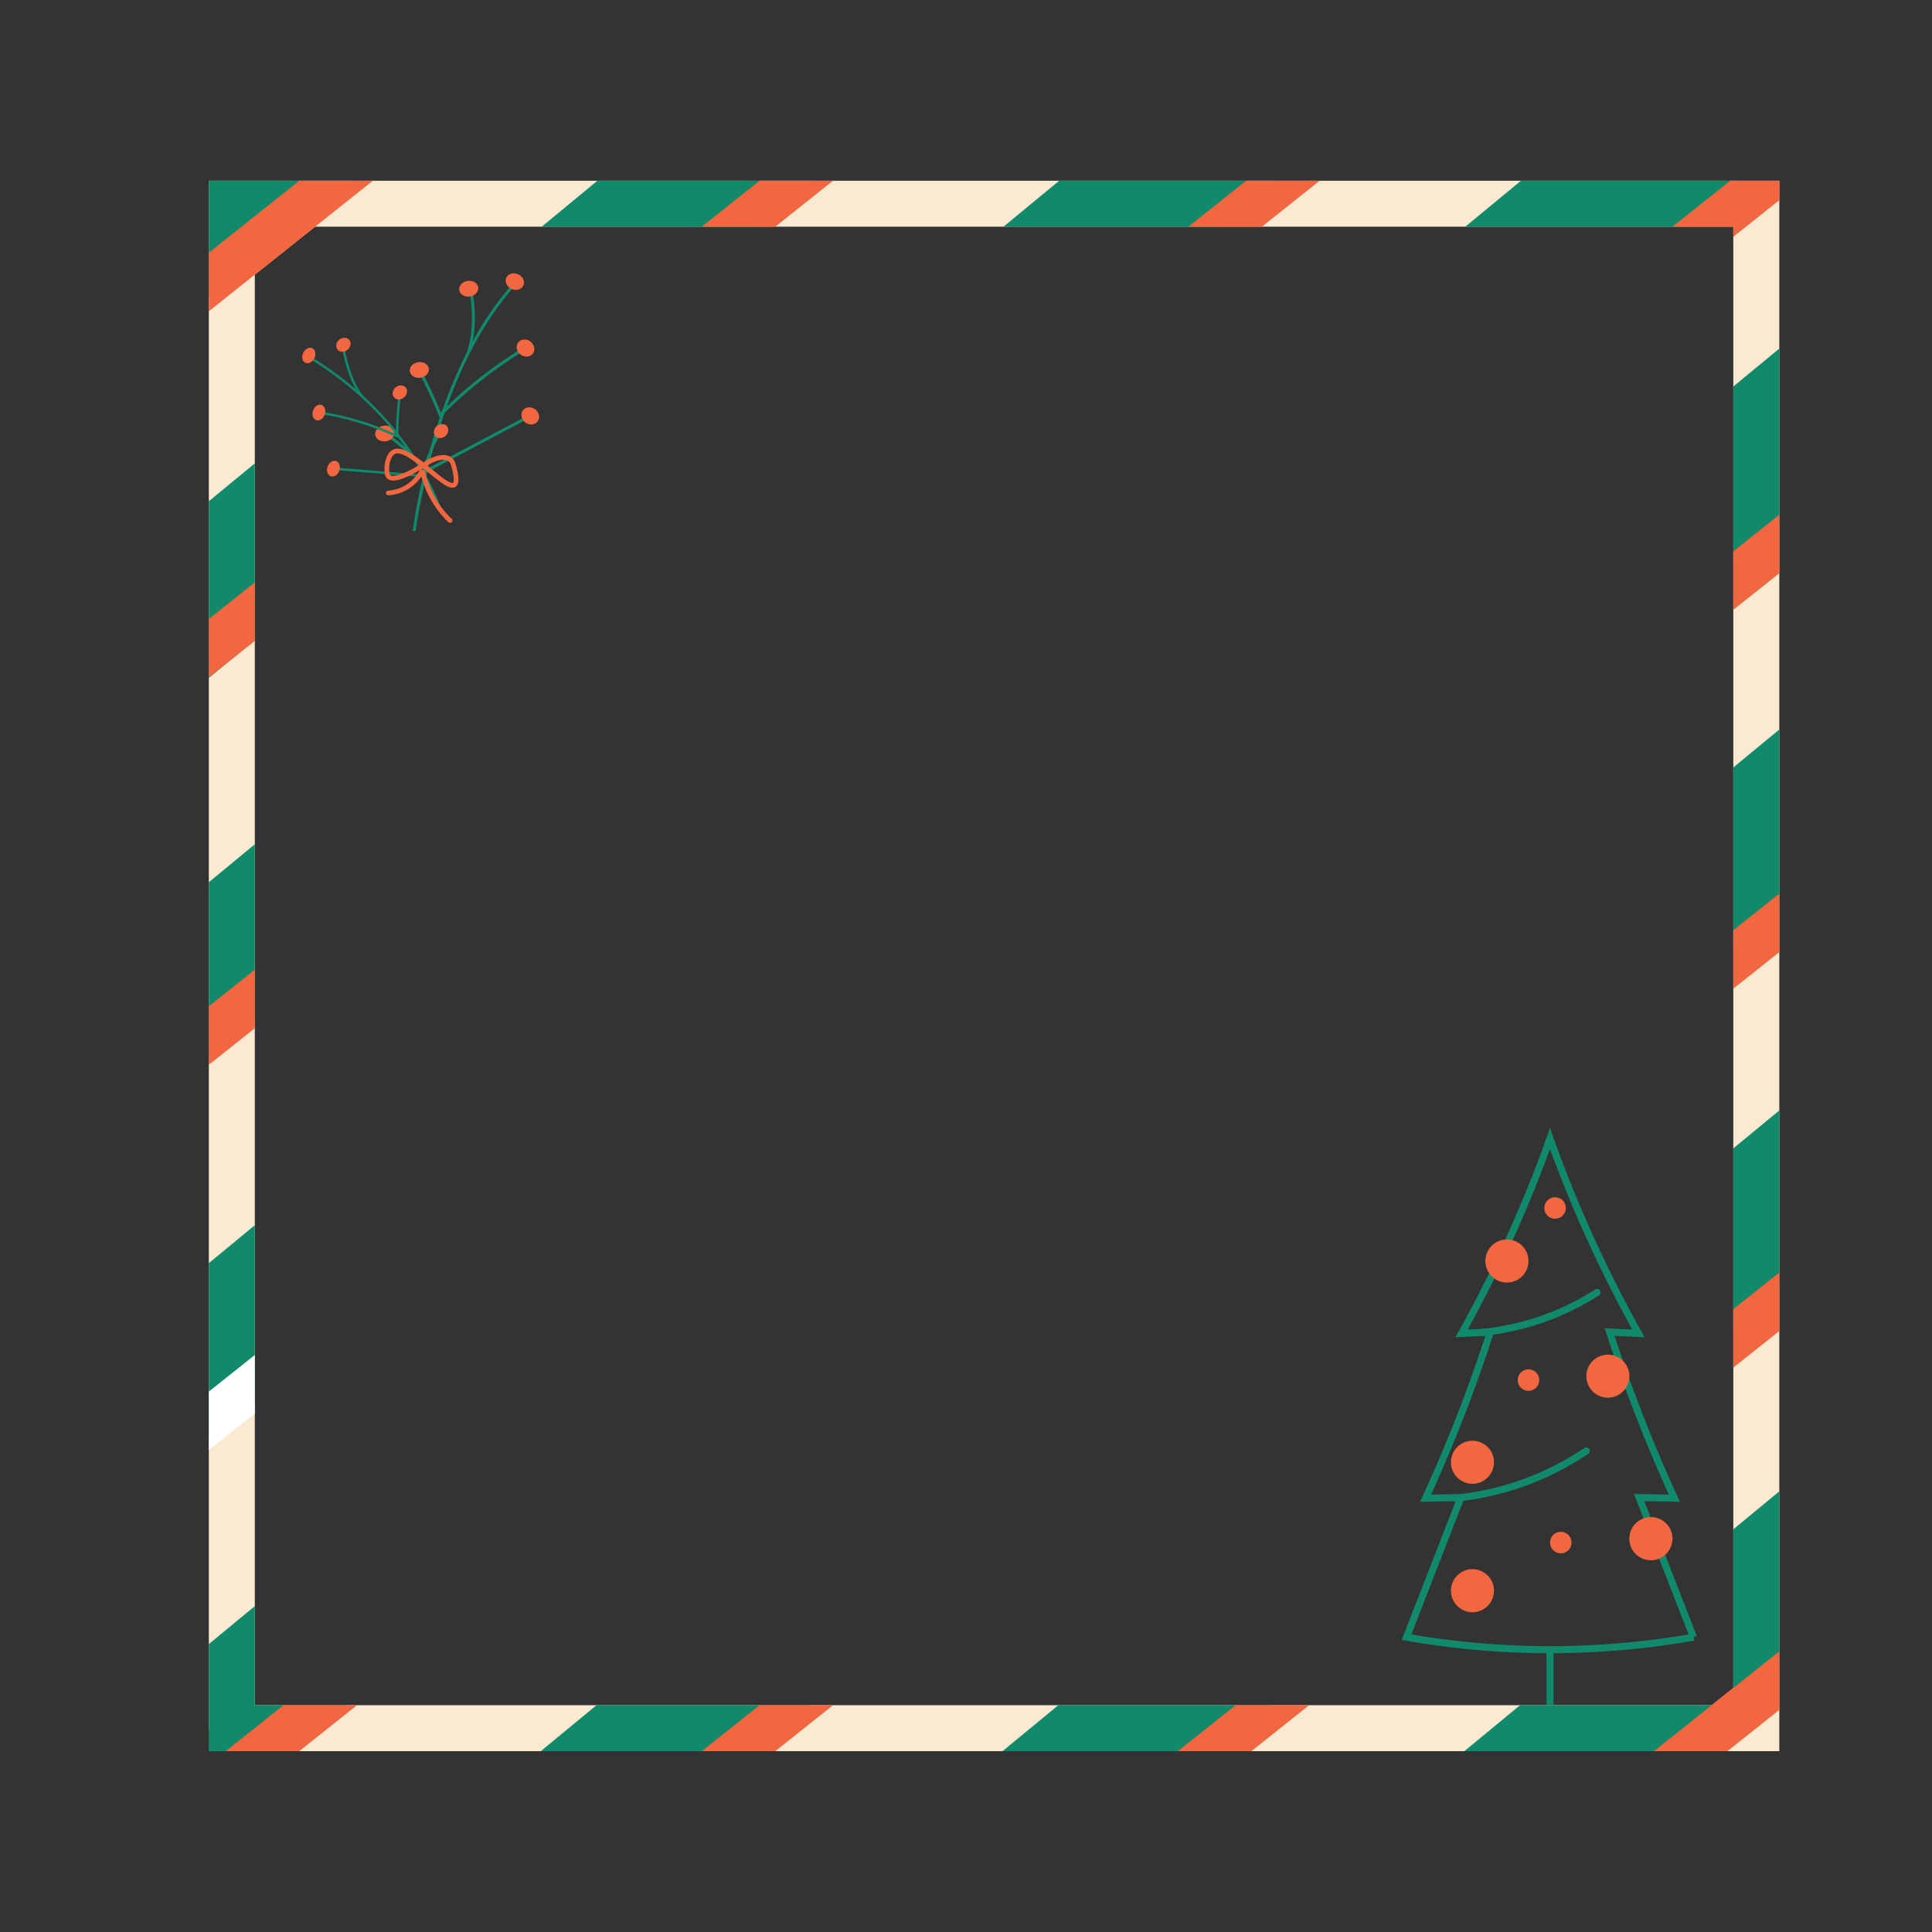 <svg xmlns="http://www.w3.org/2000/svg" viewBox="0 0 2000 2000" width="300" height="300" fill="none"><rect x="0" y="0" width="2000" height="2000" fill="#333333" stroke="none"/><defs><style>.cls-5ne4{fill:#f2673f}.cls-5ne5,.cls-5ne7,.cls-5ne8{fill:none;stroke-miterlimit:10;stroke:#108a6a}.cls-5ne5{stroke-width:7.29px}.cls-5ne7{stroke-width:3.1px}.cls-5ne8{stroke-width:2.52px}</style></defs><g id="\u0421\u043B\u043E\u0439_8" data-name="\u0421\u043B\u043E\u0439 8"><path d="M216.18 187.08V1790.7l17.95 21.75.28.35h1607.52V187.08Zm1578.13 1560.36L1772 1765.2H263.79V284.32l62.38-49.64h1468.14Z" style="fill:#fce9d2"/><path d="M362.13 187.08 216.18 307.46V187.08zm-98.34 292.56v182.91l-31.55 26.02-16.06 13.25V518.91zm576.39-292.56-57.7 47.6H560.76l57.7-47.6zM263.79 873.99v182.89l-47.61 39.27V913.27zm1054.42-686.91-57.71 47.6h-221.72l57.71-47.6zM263.79 1268.33v182.89l-47.61 39.27V1307.6zM1796.24 187.08l-57.7 47.6h-221.71l57.71-47.6zM361.18 1765.2l-57.71 47.6h-69.78c-5.85 0-11.72.08-17.57.12 0-7.32 0-14.9.06-22.22q.09-44.39 0-88.77l47.61-39.28v102.55ZM1841.93 360.84v182.9l-47.62 39.27v-182.9zM839.24 1765.2l-57.71 47.6H559.81l57.71-47.6zM1841.93 755.19v182.88l-47.62 39.27V794.46zM1317.26 1765.2l-57.7 47.6h-221.72l57.7-47.6zm524.67-615.68v182.89l-47.62 39.28v-182.9zm0 394.34v182.88l-104.34 86.06h-221.71l57.71-47.6h198.39l22.33-17.76v-164.31z" style="fill:#108a6a"/><path d="M263.79 1402.68v60.54l-47.61 37.9v-60.54z" style="fill:#fff"/><path d="M1841.93 187.08v20.15l-47.62 37.89v-10.44h-62.96l59.81-47.6zM369.57 1765.2l-59.8 47.6h-76.08l.44-.35 59.37-47.25zM1841.93 532.85v60.56l-47.62 37.89v-60.56zM862.4 1765.2l-59.81 47.6h-76.07l59.81-47.6zm979.53-840.12v60.54l-47.62 37.89v-60.54zm-486.71 840.12-59.8 47.6h-76.07l59.81-47.6zm486.71-447.9v60.55l-47.62 37.89v-60.54zm0 392.24v60.53l-53.69 42.73h-76.07l59.81-47.6 22.33-17.76zM263.79 1003.86v60.54l-47.61 37.89v-60.54zm1102.33-816.78-59.81 47.6h-76.07l59.8-47.6zM263.79 602.91v60.55l-31.55 25.11-16.06 12.78v-60.54zm598.56-415.83-59.81 47.6h-76.07l59.8-47.6zm-476.37 0-59.81 47.6-62.38 49.64-47.61 37.9v-60.56l93.7-74.58z" class="cls-5ne4"/><path d="M1753.06 1694.81a858.9 858.9 0 0 1-297 0q28.08-72.24 56.2-144.46h-1.22l-35.26.56q16.44-35.78 32-74.71c13.38-33.57 24.94-66.07 35-97.26q-14.88.7-29.76 1.43 15.8-28.41 31.12-59.27 9.16-18.51 18-37.9c1.26-2.73 2.5-5.45 3.72-8.19 15-33.46 27.77-65.68 38.69-96.41 10.92 30.73 23.7 63 38.7 96.41 16.81 37.52 34.66 72.67 52.84 105.36q-14.89-.73-29.78-1.43 4.14 12.86 8.65 26 4.76 14 10 28.33 7.72 21.12 16.35 42.9c10.32 25.94 21 50.86 32 74.71l-36.48-.58 8 20.56q8 20.44 15.91 40.88 16.15 41.57 32.32 83.07Z" class="cls-5ne5"/><path d="M1533.15 1379.42a268 268 0 0 0 120.17-41.55m-146.08 212.91a291.3 291.3 0 0 0 86-22.14 296.7 296.7 0 0 0 48.86-26.67" style="fill:none;stroke-miterlimit:10;stroke:#108a6a;stroke-width:7.29px;stroke-linecap:round"/><path d="M1582.27 1305.4a22.3 22.3 0 1 1-22.29-22.3 20 20 0 0 1 2.19.12 22.3 22.3 0 0 1 20.1 22.18m104.45 119.25A22.26 22.26 0 1 1 1675 1405a22.35 22.35 0 0 1 11.72 19.65" class="cls-5ne4"/><circle cx="1524.28" cy="1513.73" r="22.3" class="cls-5ne4"/><circle cx="1582.28" cy="1428.67" r="11.15" class="cls-5ne4"/><circle cx="1615.73" cy="1596.86" r="11.15" class="cls-5ne4"/><circle cx="1609.79" cy="1250.51" r="11.15" class="cls-5ne4"/><path d="M1731.33 1592.83a22.33 22.33 0 1 1-22.3-22.31 22.27 22.27 0 0 1 22.3 22.31" class="cls-5ne4"/><circle cx="1524.28" cy="1646.69" r="22.3" class="cls-5ne4"/><path d="M1604.58 1764.68v-56.94" class="cls-5ne5"/><path d="M487.19 299.76s7.73 34.45-2.23 64.86M434.08 383q1.91 3.6 3.8 7.35c1.14 2.23 2.28 4.52 3.41 6.84.64 1.29 1.27 2.59 1.89 3.91.8 1.65 1.58 3.32 2.36 5q4.68 10.06 8.62 19.65c.56 1.36 1.1 2.7 1.64 4 1-1 2-2 3-3.05 6.29-6.26 13.2-12.78 20.79-19.42l2.46-2.13q7.47-6.45 15.79-13a457 457 0 0 1 38.83-27.36 458 458 0 0 1 7.3-4.51" class="cls-5ne7"/><path d="M495 297.43c.57 3.85-2.28 7.57-6.6 9a12 12 0 0 1-2 .48c-5.42.79-10.35-2.15-11-6.59s3.21-8.67 8.62-9.48 10.3 2.16 10.98 6.59" class="cls-5ne4"/><path d="M398.36 448.72c2.16 1.42 4.41 2.95 6.74 4.62l.64.47a165 165 0 0 1 15.45 12.71 161.5 161.5 0 0 1 17.16 18.59c.47.57.91 1.13 1.34 1.7l.82 1.07.34-.19q6.36-3.35 12.72-6.72 43.86-23.18 87.72-46.4l7.62-4" class="cls-5ne7"/><path d="M443.9 381.53a8 8 0 0 1-3.86 7.68 10.3 10.3 0 0 1-2.16 1.12 12 12 0 0 1-2.61.69c-5.42.79-10.35-2.17-11-6.59s3.22-8.69 8.63-9.48a11.7 11.7 0 0 1 3.4 0c3.94.54 7.09 3.11 7.6 6.58m-35.72 65.74a7.63 7.63 0 0 1-2.44 6.54l-.5.44a9 9 0 0 1-1.36 1 11.5 11.5 0 0 1-4.33 1.54 12 12 0 0 1-2.15.12 10.56 10.56 0 0 1-5-1.35 7.47 7.47 0 0 1-3.9-5.36 7.61 7.61 0 0 1 2.71-6.77 11.62 11.62 0 0 1 12.11-1.92 7.71 7.71 0 0 1 4.86 5.76" class="cls-5ne4"/><path d="M428.83 549.62s1.6-13 5.74-33.67c.95-4.69 2-9.8 3.23-15.23.11-.43.19-.87.3-1.31.14-.64.3-1.3.44-2 .09-.36.18-.74.27-1.13.05-.2.09-.42.15-.63a3 3 0 0 1 .09-.39c.28-1.22.57-2.46.87-3.71s.61-2.57.93-3.88c2.6-10.64 5.69-22.21 9.35-34.36q1.77-5.94 3.75-12.06 2.3-7.17 4.89-14.53c1.36-3.93 2.8-7.88 4.28-11.86 15.11-40.28 36.28-82.61 65.52-116.21 1.3-1.5 2.61-3 4-4.43" class="cls-5ne7"/><path d="M550.1 367.58c-3.78 2.81-9.55 1.84-12.92-2.16-.16-.19-.32-.4-.47-.6-2.85-3.94-2.38-9.07 1.2-11.76 3.78-2.82 9.56-1.86 12.91 2.14s3.04 9.54-.72 12.38M540.86 297c-2.69 3.39-8 4-12.22 1.65a8 8 0 0 1-.9-.56c-4.37-3-5.58-8.44-2.69-12.06s8.75-4.12 13.12-1.09 5.57 8.46 2.69 12.06M555 437.79c-3.77 2.83-9.55 1.86-12.92-2.14a12 12 0 0 1-.79-1.08c-2.48-3.86-1.9-8.71 1.53-11.28 3.77-2.81 9.55-1.86 12.92 2.14s3.04 9.57-.74 12.36" class="cls-5ne4"/><path d="M355.23 358.06s3.66 30.38 18.75 51.23m39.93-3.09c-.26 2.38-.5 4.79-.73 7.25-.5 5-.91 10.1-1.26 15.37-.13 2-.26 4-.36 6q-.31 5.58-.47 10.94v.84c0 .86-.05 1.72-.08 2.56s0 1.39-.05 2.07v.24l-.56-.26c-2.53-1.19-5.17-2.37-7.89-3.55q-2.37-1-4.85-2c-8.09-3.32-16.9-6.49-26.45-9.37a291 291 0 0 0-34.74-8.15c-2.15-.37-4.28-.7-6.35-1" class="cls-5ne8"/><path d="M356.76 363.75c-.18.06-.37.11-.58.16-3.82.92-7.35-1.08-8-4.69-.71-3.8 2-7.91 6.05-9.19s7.9.73 8.61 4.52-2.02 7.91-6.08 9.2" class="cls-5ne4"/><path d="M456.61 446.24c-1.26 2.07-2.56 4.3-3.88 6.71a164 164 0 0 0-7.57 15.68c-1.9 4.51-3.49 8.84-4.8 12.9-.42 1.25-.8 2.47-1.16 3.67s-.77 2.58-1.12 3.82c0 .15-.07.29-.11.43-.15.56-.31 1.12-.45 1.67-.06.21-.1.4-.16.6-.07.3-.16.61-.23.91l-.81-.07-36.34-3-48.31-3.92-6.46-.53" class="cls-5ne8"/><path d="M415.2 413.07a8.2 8.2 0 0 1-2 .38 6.1 6.1 0 0 1-6.6-4.92c-.71-3.8 2-7.91 6.05-9.19s7.9.74 8.61 4.54-2.02 7.9-6.06 9.19m42.7 40.04a3 3 0 0 1-.35.1 7.27 7.27 0 0 1-4.82-.26 5.88 5.88 0 0 1-3.46-4.38 7.3 7.3 0 0 1 .57-4.32 9.2 9.2 0 0 1 4.77-4.62 7 7 0 0 1 .71-.25c3.72-1.19 7.28.43 8.38 3.63a6 6 0 0 1 .25.9c.71 3.79-1.95 7.92-6.05 9.2" class="cls-5ne4"/><path d="M457.56 531.49a303 303 0 0 0-17.78-38.79l-.47-.84c-.43-.8-.88-1.61-1.34-2.41a.4.4 0 0 0-.05-.09l-.15-.27c-3.61-6.42-7.65-13-12.18-19.82-2.56-3.84-5.26-7.72-8.14-11.63-1.44-1.95-2.91-3.92-4.45-5.89-.65-.87-1.33-1.74-2-2.6l-1.51-1.91q-5.07-6.35-10.75-12.7-8.74-9.81-18.95-19.54a347 347 0 0 0-55.29-42.62c-1.28-.8-2.56-1.59-3.82-2.35" class="cls-5ne8"/><path d="M336.44 428.1c-.05.23-.11.45-.17.66-1.32 4.41-5.15 7.24-8.57 6.31s-5.11-5.25-3.79-9.65 5.15-7.24 8.57-6.32c3.24.9 4.93 4.83 3.96 9m-11.3-56.7a8 8 0 0 1-.64 1c-2.37 3.28-6.19 4.56-8.94 2.83-3-1.88-3.57-6.65-1.29-10.63s6.59-5.68 9.58-3.8 3.58 6.62 1.29 10.6m26.53 114.29a10 10 0 0 1-.28 1.15c-1.31 4.4-5.16 7.22-8.58 6.3s-5.11-5.24-3.79-9.65 5.17-7.23 8.58-6.31c3.13.82 4.81 4.52 4.07 8.51" class="cls-5ne4"/><path d="M438.21 481.69c-.55.35-1.1.67-1.63 1l-1.35.81C414 496 406 496.31 402.79 493.85c-2.33-1.81-2.34-5.34-2.34-9.13a28.7 28.7 0 0 1 .61-5.72c1-5.06 3.47-10.29 7.83-11.7 6.66-2.16 17.14 4.8 27.66 13.08a3 3 0 0 1 .29.24h.06Zm31.7 20.44c-5 2.46-17.73-9.2-30.86-19.75l-.84-.69.4-.23.29-.18c10.42-7.53 21.45-9.74 26.82-5.85 3 2.19 3.9 6 5 10.91.87 3.95 3.1 13.87-.81 15.79Z" style="fill:none;stroke-miterlimit:10;stroke:#f2673f;stroke-width:4.86px"/><path d="M401.94 510.31a42.9 42.9 0 0 0 16.15-4.31 41.6 41.6 0 0 0 11.2-8.11 45.7 45.7 0 0 0 6.42-8.16c.71-1.12 1.24-2.1 1.63-2.86a99.3 99.3 0 0 0 15.7 37 97 97 0 0 0 12.87 15" style="stroke:#f2673f;stroke-width:4.86px;stroke-linecap:round;fill:none;stroke-miterlimit:10"/><path d="m326.17 234.68-62.38 49.64v-49.64zm1468.14 1512.76v17.76h-22.33z" class="cls-5ne4"/></g></svg>
